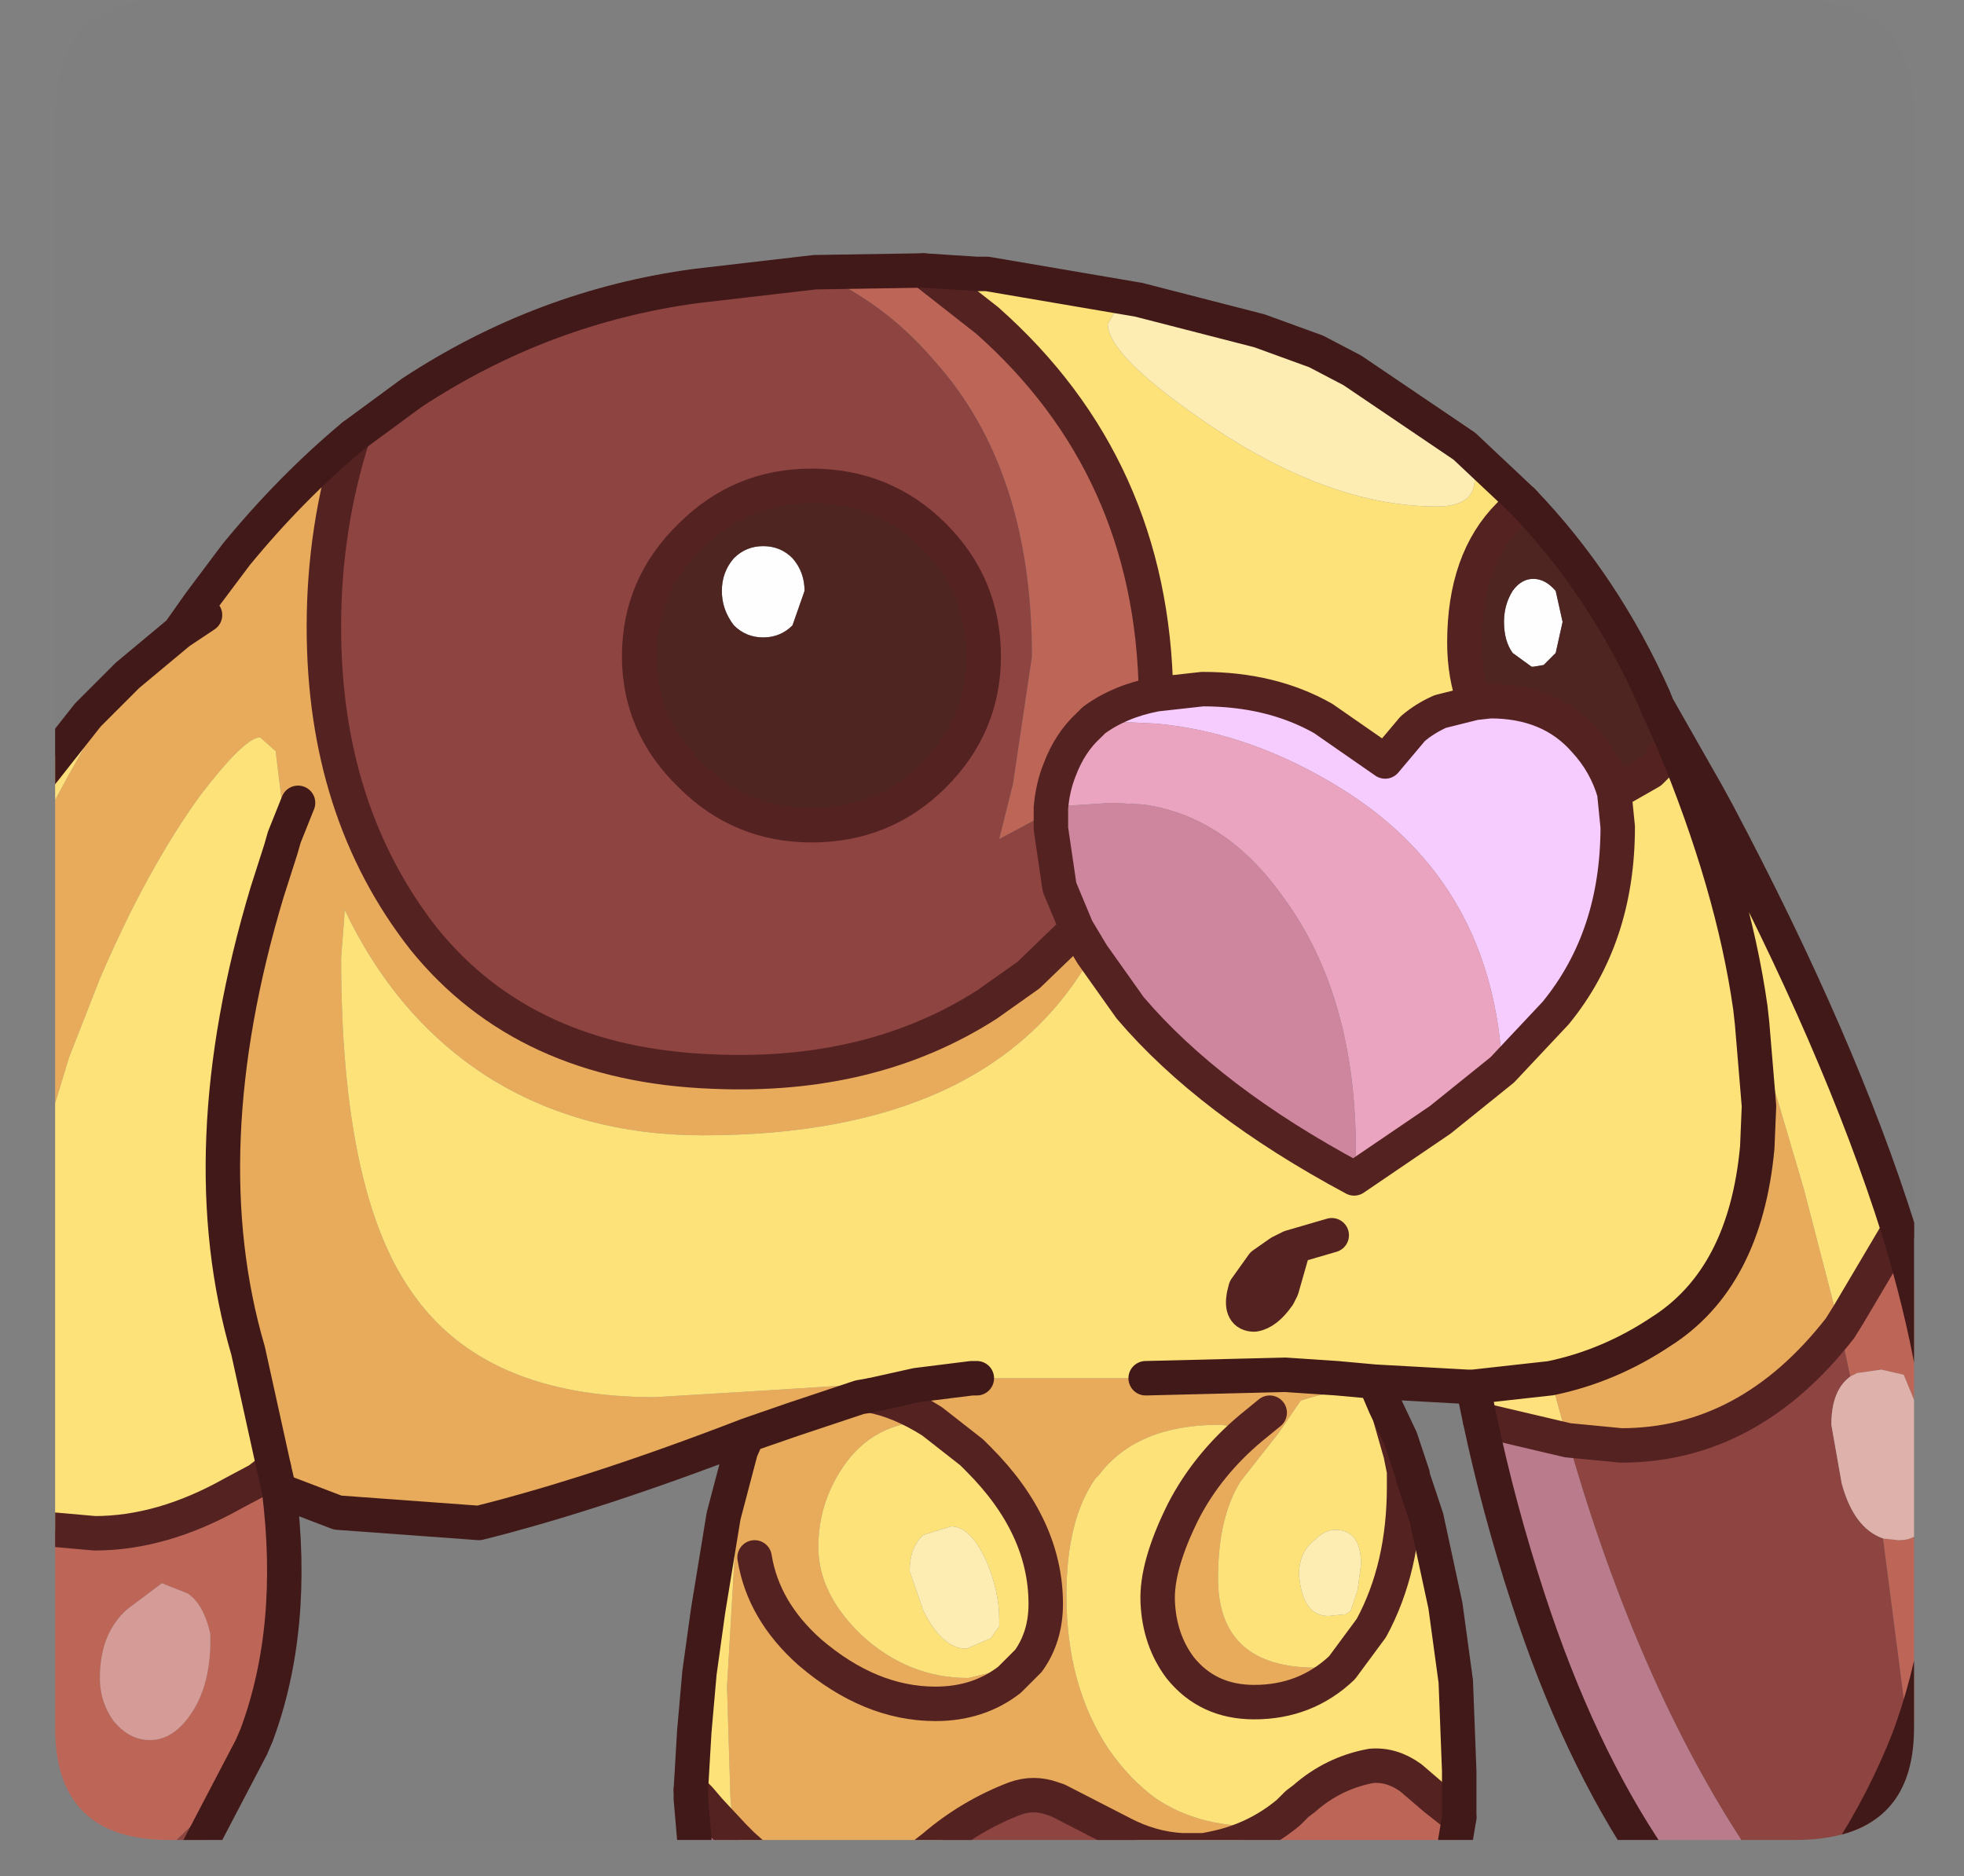 <?xml version="1.0" encoding="UTF-8" standalone="no"?>
<svg xmlns:ffdec="https://www.free-decompiler.com/flash" xmlns:xlink="http://www.w3.org/1999/xlink" ffdec:objectType="frame" height="54.45px" width="57.0px" xmlns="http://www.w3.org/2000/svg">
  <rect width="100%" height="100%" fill="#808080" stroke="none"/>
  <g transform="matrix(1.0, 0.0, 0.0, 1.0, 1.6, 0.0)">
    <clipPath id="clipPath0" transform="matrix(1.0, 0.0, 0.0, 1.0, 0.0, 0.0)">
      <path d="M50.5 0.0 Q53.95 0.0 53.95 3.3 L53.95 50.15 Q53.95 53.4 50.5 53.4 L3.3 53.4 Q0.0 53.4 0.0 50.15 L0.0 3.3 Q0.0 0.0 3.3 0.0 L50.5 0.0" fill="#000000" fill-rule="evenodd" stroke="none"/>
    </clipPath>
    <g clip-path="url(#clipPath0)">
      <use ffdec:characterId="2" height="47.1" transform="matrix(1.0, 0.0, 0.0, 1.0, -1.6, 7.35)" width="57.0" xlink:href="#shape1"/>
    </g>
    <use ffdec:characterId="3" height="53.4" transform="matrix(1.0, 0.0, 0.0, 1.0, 0.0, 0.0)" width="53.95" xlink:href="#shape2"/>
  </g>
  <defs>
    <g id="shape1" transform="matrix(1.0, 0.0, 0.0, 1.0, 1.6, -7.35)">
      <path d="M42.3 17.15 Q42.55 16.8 42.9 16.8 43.25 16.8 43.55 17.15 L43.75 18.05 43.55 18.95 43.2 19.3 42.9 19.35 42.85 19.35 42.3 18.95 Q42.05 18.6 42.05 18.05 42.05 17.55 42.3 17.15 M21.4 18.15 Q21.05 18.5 20.55 18.5 20.05 18.5 19.7 18.15 19.35 17.7 19.35 17.15 19.35 16.6 19.7 16.2 20.05 15.85 20.55 15.85 21.05 15.85 21.4 16.2 21.75 16.6 21.75 17.15 L21.4 18.15 M35.05 36.7 L35.55 36.35 35.85 36.2 35.9 36.35 35.6 37.4 35.5 37.6 Q35.15 38.1 34.8 38.15 34.4 38.15 34.5 37.6 L34.55 37.4 35.05 36.7 M33.35 53.7 L32.7 53.7 32.8 53.7 33.35 53.7" fill="#ffffff" fill-rule="evenodd" stroke="none"/>
      <path d="M25.2 7.85 L27.05 9.3 Q31.85 13.55 31.95 20.15 30.9 20.35 30.15 20.9 L30.0 21.05 Q29.45 21.55 29.15 22.35 28.95 22.85 28.9 23.45 L28.9 23.55 27.4 24.35 27.8 22.75 28.35 19.05 Q28.35 13.6 25.5 10.45 24.05 8.75 22.05 7.9 L25.2 7.85 M53.5 35.7 Q54.8 39.95 54.9 43.45 55.0 47.2 53.8 50.45 L53.05 44.65 53.5 44.7 Q54.05 44.7 54.2 44.3 L54.35 42.65 54.1 40.85 Q54.0 40.4 54.0 40.75 L53.65 39.9 53.0 39.75 52.3 39.85 52.1 39.95 51.8 38.55 52.05 38.15 53.5 35.7 M6.35 42.6 L6.5 43.25 Q7.0 47.25 5.85 50.35 L4.2 52.75 2.95 53.95 -1.1 53.95 -1.1 44.3 1.15 44.5 Q3.1 44.5 5.15 43.35 L5.9 42.95 6.35 42.6 M4.5 47.4 Q4.3 46.55 3.85 46.25 L3.1 45.95 2.1 46.7 Q1.3 47.4 1.3 48.7 1.3 49.4 1.7 49.95 2.15 50.5 2.75 50.5 3.4 50.5 3.9 49.8 4.55 48.9 4.5 47.4 M35.8 52.6 L36.05 52.35 36.25 52.2 Q37.1 51.45 38.2 51.25 38.8 51.2 39.35 51.6 L40.05 52.2 40.75 52.75 40.55 53.95 31.75 53.95 32.7 53.7 33.35 53.7 33.6 53.65 Q34.85 53.4 35.8 52.6" fill="#be6658" fill-rule="evenodd" stroke="none"/>
      <path d="M41.2 20.4 Q40.9 19.6 40.9 18.65 40.9 16.25 42.2 14.95 L42.6 14.55 Q44.95 17.0 46.4 20.25 L46.5 20.5 46.95 21.5 46.55 22.15 46.3 22.4 45.25 23.0 Q45.0 22.15 44.4 21.5 43.4 20.35 41.65 20.35 L41.2 20.4 M42.3 17.15 Q42.05 17.55 42.05 18.05 42.05 18.6 42.3 18.95 L42.85 19.35 42.9 19.35 43.2 19.3 43.55 18.95 43.75 18.05 43.55 17.15 Q43.25 16.8 42.9 16.8 42.55 16.8 42.3 17.15 M21.4 18.15 L21.75 17.15 Q21.75 16.6 21.4 16.2 21.05 15.85 20.55 15.85 20.05 15.85 19.7 16.2 19.35 16.6 19.35 17.15 19.35 17.7 19.7 18.15 20.05 18.5 20.55 18.5 21.05 18.5 21.4 18.15 M26.95 19.05 Q26.95 21.05 25.5 22.5 24.05 23.95 21.95 23.95 19.9 23.95 18.45 22.5 16.95 21.05 16.95 19.05 16.95 17.0 18.45 15.55 19.9 14.1 21.95 14.1 24.05 14.1 25.5 15.55 26.95 17.0 26.95 19.05" fill="#4e2521" fill-rule="evenodd" stroke="none"/>
      <path d="M30.1 27.7 Q27.15 32.95 18.8 32.95 15.25 32.95 12.55 31.25 9.9 29.55 8.4 26.4 L8.4 26.5 8.3 27.8 Q8.3 34.6 10.35 37.5 12.45 40.55 17.4 40.55 L20.7 40.35 23.85 40.15 25.0 40.2 26.6 40.0 26.75 40.0 31.65 40.0 35.7 39.9 37.2 40.0 38.3 40.1 38.6 40.8 39.05 41.75 39.4 42.8 39.4 42.85 39.3 42.8 39.15 42.7 39.05 42.2 38.75 41.15 Q38.05 40.0 36.15 40.65 L35.5 41.6 34.4 43.0 Q33.75 44.05 33.75 45.8 33.75 48.4 36.6 48.4 L37.35 48.4 Q36.3 49.4 34.8 49.4 33.45 49.4 32.65 48.4 32.05 47.6 32.0 46.5 31.95 45.45 32.75 43.85 33.45 42.5 34.7 41.45 L33.8 41.35 Q31.4 41.35 30.3 42.8 L30.2 42.9 Q29.35 44.1 29.35 46.3 29.35 48.95 30.6 50.8 31.2 51.65 31.95 52.2 33.15 53.0 34.8 53.0 L35.6 52.7 35.8 52.6 Q34.85 53.4 33.6 53.65 L33.35 53.7 32.8 53.7 32.7 53.7 Q31.8 53.65 30.95 53.2 L29.1 52.25 28.95 52.2 Q28.4 52.0 27.85 52.2 26.55 52.7 25.5 53.6 L25.05 53.95 20.4 53.95 19.95 53.55 19.7 53.3 19.6 52.2 19.5 48.95 19.9 42.1 20.1 41.65 Q15.7 43.35 12.3 44.2 L8.2 43.9 6.5 43.25 6.35 42.6 5.6 39.2 Q3.9 33.4 6.15 25.9 L6.55 24.65 6.65 24.3 6.65 23.85 6.4 21.8 5.95 21.4 Q5.5 21.4 4.2 23.1 2.65 25.25 1.3 28.4 L0.4 30.7 -1.1 35.65 -1.1 25.4 Q0.25 22.55 2.1 19.6 L3.6 18.35 4.2 17.5 5.25 16.1 Q6.85 14.15 8.65 12.65 7.8 15.3 7.8 18.2 7.8 23.55 10.7 27.25 13.65 30.9 19.1 31.1 23.7 31.3 27.05 29.15 L28.25 28.3 29.65 26.95 30.1 27.7 M43.4 40.0 Q45.1 39.65 46.6 38.65 49.05 37.1 49.4 33.3 L49.45 32.1 49.25 29.7 49.2 29.25 50.75 34.5 51.8 38.55 Q49.15 41.95 45.45 41.95 L43.9 41.8 43.4 40.0 M3.6 18.35 L4.35 17.85 3.6 18.35 M7.05 23.3 L6.65 24.3 7.05 23.3 M25.0 40.2 L23.65 40.5 23.35 40.55 23.2 40.6 21.4 41.2 20.1 41.65 21.4 41.2 23.2 40.6 23.35 40.55 23.65 40.5 25.0 40.2 M28.25 48.2 Q28.75 47.5 28.75 46.55 28.75 44.3 26.8 42.35 L26.6 42.15 25.45 41.25 25.4 41.25 Q23.75 41.25 22.85 42.6 22.15 43.65 22.15 44.9 22.15 46.25 23.4 47.45 24.75 48.7 26.5 48.7 L27.95 48.35 28.25 48.2 27.7 48.75 Q26.8 49.45 25.55 49.45 23.65 49.45 21.9 47.95 20.55 46.75 20.3 45.2 20.55 46.75 21.9 47.95 23.65 49.45 25.55 49.45 26.8 49.45 27.7 48.75 L28.25 48.2 M23.65 40.5 Q24.5 40.65 25.45 41.25 24.5 40.65 23.65 40.5 M35.25 41.0 L34.7 41.45 35.25 41.0" fill="#e9ac5b" fill-rule="evenodd" stroke="none"/>
      <path d="M42.6 14.55 L42.2 14.95 Q40.9 16.25 40.9 18.65 40.9 19.6 41.2 20.4 L40.2 20.65 Q39.75 20.85 39.4 21.15 L38.6 22.1 36.8 20.85 Q35.3 20.0 33.3 20.0 L31.95 20.15 Q31.85 13.55 27.05 9.3 L25.2 7.85 26.75 7.95 27.05 7.95 31.45 8.7 Q31.1 8.75 30.85 8.9 L30.55 9.4 Q30.55 10.35 33.6 12.4 37.05 14.7 40.1 14.7 41.2 14.7 41.2 13.9 L40.9 12.95 42.6 14.55 M45.25 23.0 L46.3 22.4 46.55 22.15 46.95 21.5 46.5 20.5 47.95 23.05 48.25 23.6 Q51.8 30.3 53.5 35.7 L52.05 38.15 51.8 38.55 50.75 34.5 49.2 29.25 49.25 29.7 49.45 32.1 49.4 33.3 Q49.05 37.1 46.6 38.65 45.1 39.65 43.4 40.0 L41.15 40.25 41.0 40.25 38.3 40.1 37.2 40.0 35.7 39.9 31.65 40.0 26.75 40.0 26.6 40.0 25.0 40.2 23.85 40.15 20.7 40.35 17.4 40.55 Q12.45 40.55 10.35 37.5 8.3 34.6 8.3 27.8 L8.4 26.5 8.4 26.4 Q9.9 29.55 12.55 31.25 15.25 32.95 18.8 32.95 27.15 32.95 30.1 27.7 L31.2 29.25 Q33.5 31.95 37.7 34.2 L40.2 32.5 42.0 31.05 43.55 29.4 Q45.35 27.2 45.35 24.0 L45.25 23.0 M46.95 21.5 Q48.7 25.7 49.2 29.25 48.7 25.7 46.95 21.5 M-1.1 35.65 L0.4 30.7 1.3 28.4 Q2.65 25.25 4.2 23.1 5.5 21.4 5.95 21.4 L6.4 21.8 6.65 23.85 6.65 24.3 6.55 24.65 6.15 25.9 Q3.9 33.4 5.6 39.2 L6.35 42.6 5.9 42.95 5.15 43.35 Q3.1 44.5 1.15 44.5 L-1.1 44.3 -1.1 35.65 M18.45 51.95 L18.55 50.25 18.7 48.55 18.95 46.75 19.4 44.0 19.9 42.1 19.5 48.95 19.6 52.2 19.7 53.3 19.0 52.55 18.7 52.2 18.45 51.95 M37.05 35.85 L35.85 36.2 37.05 35.85 M35.05 36.7 L34.55 37.4 34.5 37.6 Q34.4 38.15 34.8 38.15 35.15 38.1 35.5 37.6 L35.6 37.4 35.9 36.35 35.85 36.2 35.55 36.35 35.05 36.7 M25.45 41.25 L26.6 42.15 26.8 42.35 Q28.75 44.3 28.75 46.55 28.75 47.5 28.25 48.2 L27.95 48.35 26.5 48.7 Q24.75 48.7 23.4 47.45 22.15 46.25 22.15 44.9 22.15 43.65 22.85 42.6 23.75 41.25 25.4 41.25 L25.45 41.25 M35.8 52.6 L35.6 52.7 34.8 53.0 Q33.15 53.0 31.95 52.2 31.2 51.65 30.6 50.8 29.35 48.95 29.35 46.3 29.35 44.1 30.2 42.9 L30.3 42.8 Q31.4 41.35 33.8 41.35 L34.7 41.45 Q33.45 42.5 32.75 43.85 31.95 45.45 32.0 46.5 32.05 47.6 32.65 48.4 33.45 49.4 34.8 49.4 36.3 49.4 37.35 48.4 L38.2 47.25 Q39.15 45.5 39.15 43.15 L39.15 42.7 39.15 43.15 Q39.15 45.5 38.2 47.25 L37.35 48.4 36.6 48.4 Q33.75 48.4 33.75 45.8 33.75 44.05 34.4 43.0 L35.5 41.6 36.15 40.65 Q38.05 40.0 38.75 41.15 L39.05 42.2 39.15 42.7 39.3 42.8 39.4 42.85 39.8 44.05 40.35 46.6 40.65 48.8 40.75 51.4 40.75 52.2 40.75 52.75 40.05 52.2 39.35 51.6 Q38.8 51.2 38.2 51.25 37.1 51.45 36.25 52.2 L36.05 52.35 35.8 52.6 M24.8 45.6 L25.2 46.75 Q25.75 47.85 26.45 47.85 L27.15 47.55 27.4 47.2 27.4 47.0 Q27.4 46.15 27.0 45.25 26.55 44.3 26.0 44.3 L25.2 44.55 Q24.8 44.9 24.8 45.6 M36.55 44.7 Q36.1 45.05 36.1 45.7 36.2 46.9 36.95 46.9 L37.45 46.85 37.6 46.75 37.8 46.15 37.9 45.4 Q37.9 44.4 37.15 44.4 36.85 44.4 36.55 44.7" fill="#fee37a" fill-rule="evenodd" stroke="none"/>
      <path d="M40.9 12.95 L41.2 13.9 Q41.2 14.7 40.1 14.7 37.05 14.7 33.6 12.4 30.55 10.35 30.55 9.4 L30.85 8.9 Q31.1 8.75 31.45 8.7 L34.95 9.6 36.6 10.2 37.65 10.75 40.9 12.95 M24.8 45.6 Q24.8 44.9 25.2 44.55 L26.0 44.3 Q26.55 44.3 27.0 45.25 27.4 46.15 27.4 47.0 L27.4 47.2 27.15 47.55 26.45 47.85 Q25.75 47.85 25.2 46.75 L24.8 45.6 M36.55 44.7 Q36.85 44.4 37.15 44.4 37.9 44.4 37.9 45.4 L37.8 46.15 37.6 46.75 37.45 46.85 36.95 46.9 Q36.2 46.9 36.1 45.7 36.1 45.05 36.55 44.7" fill="#feeeb4" fill-rule="evenodd" stroke="none"/>
      <path d="M53.8 50.45 Q53.1 52.25 52.0 53.95 L49.3 53.95 Q46.1 49.25 44.05 42.3 L43.9 41.8 45.45 41.95 Q49.15 41.95 51.8 38.55 L52.1 39.95 Q51.55 40.35 51.55 41.35 L51.85 43.05 Q52.2 44.35 53.05 44.65 L53.8 50.45 M22.05 7.9 Q24.05 8.75 25.5 10.45 28.35 13.6 28.35 19.05 L27.8 22.75 27.4 24.35 28.9 23.55 28.9 24.05 29.15 25.75 29.65 26.95 28.25 28.3 27.05 29.15 Q23.7 31.3 19.1 31.1 13.65 30.9 10.7 27.25 7.8 23.55 7.8 18.2 7.8 15.3 8.65 12.65 L10.35 11.4 Q14.15 8.9 18.6 8.3 L22.05 7.9 M26.95 19.05 Q26.95 17.0 25.5 15.55 24.05 14.1 21.95 14.1 19.9 14.1 18.45 15.55 16.95 17.0 16.95 19.05 16.95 21.05 18.45 22.5 19.9 23.95 21.95 23.95 24.05 23.95 25.5 22.5 26.95 21.05 26.95 19.05 M2.95 53.95 L4.2 52.75 5.85 50.35 5.7 50.7 4.0 53.95 2.95 53.95 M32.7 53.7 L31.75 53.95 25.05 53.95 25.5 53.6 Q26.55 52.7 27.85 52.2 28.4 52.0 28.95 52.2 L29.1 52.25 30.95 53.2 Q31.8 53.65 32.7 53.7 M19.9 53.95 L19.7 53.3 19.95 53.55 20.4 53.95 19.9 53.95" fill="#8f4441" fill-rule="evenodd" stroke="none"/>
      <path d="M31.95 20.15 L33.3 20.0 Q35.3 20.0 36.8 20.85 L38.6 22.1 39.4 21.15 Q39.75 20.85 40.2 20.65 L41.2 20.4 41.65 20.35 Q43.4 20.35 44.4 21.5 45.0 22.15 45.25 23.0 L45.35 24.0 Q45.35 27.2 43.55 29.4 L42.0 31.05 Q41.75 25.65 37.35 22.9 34.7 21.25 31.95 21.0 L30.9 20.95 30.1 21.05 30.0 21.05 30.15 20.9 Q30.9 20.35 31.95 20.15" fill="#f7ccff" fill-rule="evenodd" stroke="none"/>
      <path d="M41.15 40.25 L43.4 40.0 43.9 41.8 41.35 41.2 41.15 40.25 M-1.1 23.35 L0.95 20.75 2.1 19.6 Q0.25 22.55 -1.1 25.4 L-1.1 23.35" fill="#ffe27c" fill-rule="evenodd" stroke="none"/>
      <path d="M49.3 53.95 L46.3 53.95 Q44.2 50.85 42.75 46.4 41.9 43.8 41.35 41.2 L43.9 41.8 44.05 42.3 Q46.1 49.25 49.3 53.95 M18.45 51.95 L18.7 52.2 19.0 52.55 19.7 53.3 19.9 53.95 18.6 53.95 18.45 52.2 18.45 51.95" fill="#bb7c8d" fill-rule="evenodd" stroke="none"/>
      <path d="M52.1 39.95 L52.3 39.85 53.0 39.75 53.65 39.9 54.0 40.75 Q54.0 40.4 54.1 40.85 L54.35 42.65 54.2 44.3 Q54.05 44.7 53.5 44.7 L53.05 44.65 Q52.2 44.35 51.85 43.05 L51.55 41.35 Q51.55 40.35 52.1 39.95" fill="#dfb3ac" fill-rule="evenodd" stroke="none"/>
      <path d="M42.0 31.05 L40.2 32.5 37.7 34.2 37.75 33.4 Q37.75 28.9 35.65 26.05 34.0 23.7 31.6 23.35 L30.65 23.3 29.15 23.4 28.9 23.45 Q28.95 22.85 29.15 22.35 29.45 21.55 30.0 21.05 L30.1 21.05 30.9 20.95 31.95 21.0 Q34.7 21.25 37.35 22.9 41.75 25.65 42.0 31.05" fill="#eba5c1" fill-rule="evenodd" stroke="none"/>
      <path d="M37.7 34.2 Q33.5 31.95 31.2 29.25 L30.1 27.7 29.65 26.95 29.15 25.75 28.9 24.05 28.9 23.55 28.9 23.45 29.15 23.4 30.65 23.3 31.6 23.35 Q34.0 23.7 35.65 26.05 37.75 28.9 37.75 33.4 L37.7 34.2" fill="#cf879f" fill-rule="evenodd" stroke="none"/>
      <path d="M4.5 47.4 Q4.55 48.9 3.9 49.8 3.4 50.5 2.75 50.5 2.15 50.5 1.7 49.95 1.3 49.4 1.3 48.7 1.3 47.4 2.1 46.7 L3.1 45.95 3.85 46.25 Q4.3 46.55 4.5 47.4" fill="#d69d98" fill-rule="evenodd" stroke="none"/>
      <path d="M41.2 20.4 Q40.9 19.6 40.9 18.65 40.9 16.25 42.2 14.95 L42.6 14.55 M25.2 7.85 L27.05 9.3 Q31.85 13.55 31.95 20.15 L33.3 20.0 Q35.3 20.0 36.8 20.85 L38.6 22.1 39.4 21.15 Q39.75 20.85 40.2 20.65 L41.2 20.4 41.65 20.35 Q43.4 20.35 44.4 21.5 45.0 22.15 45.25 23.0 L46.3 22.4 46.55 22.15 46.95 21.5 M45.25 23.0 L45.35 24.0 Q45.35 27.2 43.55 29.4 L42.0 31.05 40.2 32.5 37.7 34.2 Q33.5 31.95 31.2 29.25 L30.1 27.7 29.65 26.95 29.15 25.75 28.9 24.05 28.9 23.55 28.9 23.45 Q28.95 22.85 29.15 22.35 29.45 21.55 30.0 21.05 L30.15 20.9 Q30.9 20.35 31.95 20.15 M43.9 41.8 L41.35 41.2 M51.8 38.55 Q49.15 41.95 45.45 41.95 L43.9 41.8 M53.5 35.7 L52.05 38.15 51.8 38.55 M8.65 12.65 Q7.8 15.3 7.8 18.2 7.8 23.55 10.7 27.25 13.65 30.9 19.1 31.1 23.7 31.3 27.05 29.15 L28.25 28.3 29.65 26.95 M26.95 19.05 Q26.95 17.0 25.5 15.55 24.05 14.1 21.95 14.1 19.9 14.1 18.45 15.55 16.95 17.0 16.95 19.05 16.95 21.05 18.45 22.5 19.9 23.95 21.95 23.95 24.05 23.95 25.5 22.5 26.95 21.05 26.95 19.05 M6.35 42.6 L5.9 42.95 5.15 43.35 Q3.1 44.5 1.15 44.5 L-1.1 44.3 M18.45 51.95 L18.7 52.2 19.0 52.55 19.7 53.3 19.95 53.55 20.4 53.95 M35.85 36.2 L37.05 35.85 M35.05 36.7 L34.55 37.4 34.5 37.6 Q34.4 38.15 34.8 38.15 35.15 38.1 35.5 37.6 L35.6 37.4 35.9 36.35 35.85 36.2 35.55 36.35 35.05 36.7 M25.45 41.25 L26.6 42.15 26.8 42.35 Q28.75 44.3 28.75 46.55 28.75 47.5 28.25 48.2 L27.7 48.75 Q26.8 49.45 25.55 49.45 23.65 49.45 21.9 47.95 20.55 46.75 20.3 45.2 M25.45 41.25 Q24.5 40.65 23.65 40.5 M35.8 52.6 L36.05 52.35 36.25 52.2 Q37.1 51.45 38.2 51.25 38.8 51.2 39.35 51.6 L40.05 52.2 40.75 52.75 M39.15 42.7 L39.15 43.15 Q39.15 45.5 38.2 47.25 L37.35 48.4 Q36.3 49.4 34.8 49.4 33.45 49.4 32.65 48.4 32.05 47.6 32.0 46.5 31.95 45.45 32.75 43.85 33.45 42.5 34.7 41.45 L35.25 41.0 M39.15 42.7 L39.05 42.2 38.75 41.15 M35.8 52.6 Q34.85 53.4 33.6 53.65 L33.35 53.7 32.7 53.7 Q31.8 53.65 30.95 53.2 L29.1 52.25 28.95 52.2 Q28.4 52.0 27.85 52.2 26.55 52.7 25.5 53.6 L25.05 53.95" fill="none" stroke="#552222" stroke-linecap="round" stroke-linejoin="round" stroke-width="1.0"/>
      <path d="M42.6 14.55 L40.9 12.95 37.65 10.75 36.6 10.2 34.95 9.6 31.45 8.7 27.05 7.95 26.75 7.95 25.2 7.85 22.05 7.9 18.6 8.3 Q14.15 8.9 10.35 11.4 L8.65 12.65 Q6.85 14.15 5.25 16.1 L4.2 17.5 3.6 18.35 2.1 19.6 0.95 20.75 -1.1 23.35 M46.95 21.5 L46.5 20.5 46.4 20.25 Q44.95 17.0 42.6 14.55 M25.0 40.2 L26.6 40.0 26.75 40.0 M31.65 40.0 L35.7 39.9 37.2 40.0 38.3 40.1 41.0 40.25 41.15 40.25 43.4 40.0 Q45.1 39.65 46.6 38.65 49.05 37.1 49.4 33.3 L49.45 32.1 49.25 29.7 49.2 29.25 Q48.7 25.7 46.95 21.5 M46.5 20.5 L47.95 23.05 48.25 23.6 Q51.8 30.3 53.5 35.7 54.8 39.95 54.9 43.45 55.0 47.2 53.8 50.45 53.1 52.25 52.0 53.95 M46.3 53.95 Q44.2 50.85 42.75 46.4 41.9 43.8 41.35 41.2 L41.15 40.25 M4.35 17.85 L3.6 18.35 M6.65 24.3 L7.05 23.3 M6.65 24.3 L6.55 24.65 6.15 25.9 Q3.9 33.4 5.6 39.2 L6.35 42.6 6.5 43.25 8.2 43.9 12.3 44.2 Q15.7 43.35 20.1 41.65 L21.4 41.2 23.2 40.6 23.35 40.55 23.65 40.5 25.0 40.2 M5.85 50.35 Q7.0 47.25 6.5 43.25 M19.9 42.1 L20.1 41.65 M19.9 42.1 L19.4 44.0 18.95 46.75 18.7 48.55 18.55 50.25 18.45 51.95 18.45 52.2 18.6 53.95 M40.75 52.75 L40.75 52.2 40.75 51.4 40.65 48.8 40.35 46.6 39.8 44.05 39.4 42.85 39.4 42.8 39.05 41.75 38.6 40.8 38.3 40.1 M40.55 53.95 L40.75 52.75 M4.0 53.95 L5.7 50.7 5.85 50.35" fill="none" stroke="#411919" stroke-linecap="round" stroke-linejoin="round" stroke-width="1.0"/>
    </g>
    <g id="shape2" transform="matrix(1.0, 0.0, 0.0, 1.0, 0.0, 0.0)">
      <path d="M50.5 0.0 Q53.95 0.0 53.95 3.3 L53.95 50.15 Q53.95 53.4 50.5 53.4 L3.3 53.4 Q0.0 53.4 0.0 50.15 L0.0 3.3 Q0.0 0.0 3.3 0.0 L50.5 0.0" fill="#000000" fill-opacity="0.004" fill-rule="evenodd" stroke="none"/>
    </g>
  </defs>
</svg>
